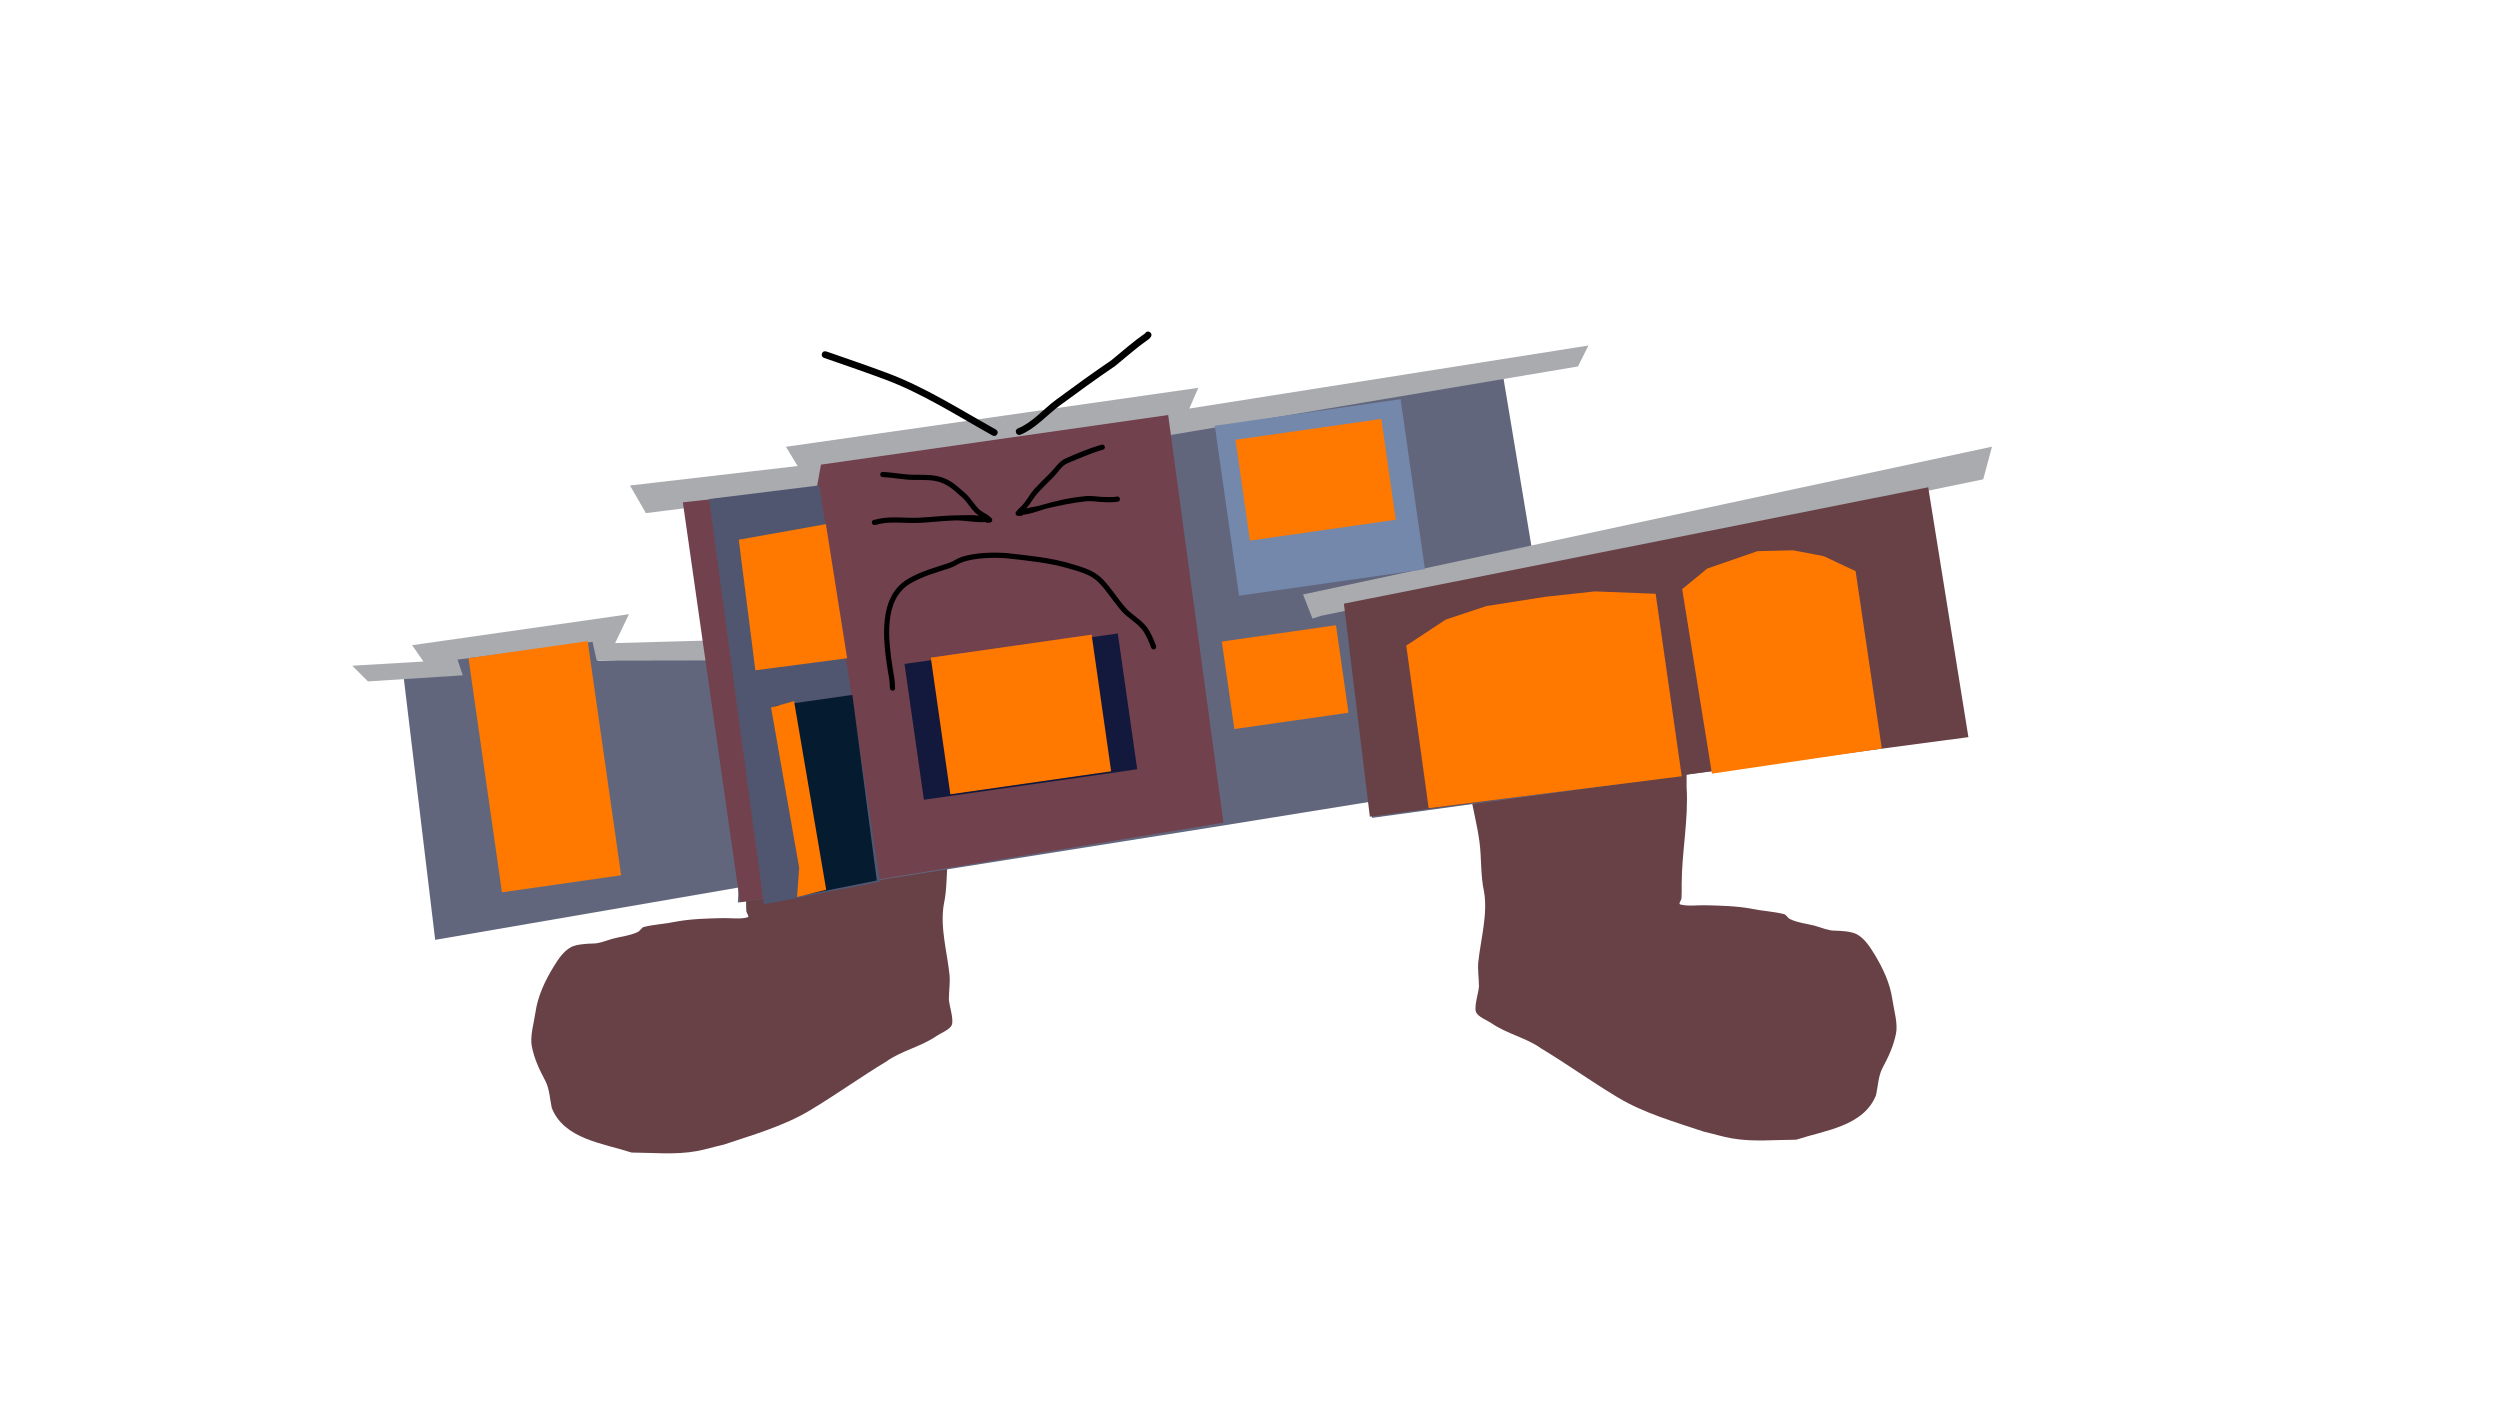 <svg version="1.1" xmlns="http://www.w3.org/2000/svg" xmlns:xlink="http://www.w3.org/1999/xlink" width="959.459" height="539.039" viewBox="0,0,959.459,539.039"><g transform="translate(159.73,89.52)"><g data-paper-data="{&quot;isPaintingLayer&quot;:true}" fill-rule="nonzero" stroke-linejoin="miter" stroke-miterlimit="10" stroke-dasharray="" stroke-dashoffset="0" style="mix-blend-mode: normal"><path d="M398.375,182.148c0.72,-0.282 1.874,-0.648 1.88,-1.068c0.017,-1.096 -1.958,-1.765 -2.462,-2.276c-1.763,-1.788 -3.2,-4.584 -4.369,-7.129l-0.895,-1.194c-0.125,-0.163 -0.199,-0.366 -0.199,-0.587c0,-0.533 0.432,-0.965 0.965,-0.965v0h1.523c4.382,0 8.718,0.305 13.102,0.305c8.099,0 16.297,0.609 24.41,0.915c4.616,0.174 9.218,-0.61 13.875,-0.61c7.027,0 14.08,0.179 21.104,0c2.795,-0.071 5.608,-0.215 8.401,-0.334c0.812,-0.035 1.686,-0.485 2.433,-0.166c1.674,0.715 2.394,5.345 2.634,6.772c1.283,6.192 4.315,11.956 5.77,17.989c1.359,5.634 0.935,12.931 1.008,18.718c0.805,12.57 -1.886,24.936 -1.886,37.512c-0.006,1.715 0.062,3.452 -0.068,5.163c-0.062,0.812 -1.291,2.163 -0.509,2.39c2.787,0.809 6.678,0.24 9.692,0.316c5.801,0.146 11.996,0.278 17.716,1.342c4.039,0.865 8.467,1.053 12.398,2.051c0.961,0.244 1.409,1.448 2.295,1.894c2.86,1.44 6.838,1.819 9.893,2.677c2.229,0.626 4.904,1.818 7.338,1.787c2.256,0.033 6.426,0.294 8.418,1.363c2.953,1.585 4.992,4.703 6.684,7.479c3.345,5.489 6.103,11.236 7.021,17.671c0.548,3.861 2.177,9.176 1.373,13.027c-1.053,5.048 -2.852,8.754 -5.248,13.316c-1.495,2.848 -1.729,7.112 -2.394,10.242c-4.785,12.032 -19.649,13.53 -30.629,17.127c-8.213,0.04 -16.768,0.934 -24.93,-0.541c-3.507,-0.633 -7.031,-1.751 -10.524,-2.529c-11.077,-3.726 -22.875,-7.043 -33.012,-13.124c-10.04,-6.024 -19.566,-12.875 -29.368,-18.783c-5.755,-4.14 -13.281,-5.636 -19.217,-9.765c-1.575,-1.095 -5.286,-2.457 -5.9,-4.362c-0.71,-2.201 1.008,-7.252 1.173,-9.67c-0.001,-3.049 -0.558,-6.505 -0.244,-9.499c0.908,-8.659 3.671,-18.084 2.203,-26.894c-1.403,-6.307 -0.916,-12.693 -1.758,-19.104c-0.83,-6.324 -2.481,-12.421 -3.528,-18.683c-1.225,-7.435 -3.444,-14.717 -4.596,-22.249c-0.355,-2.319 -0.932,-6.214 -2.36,-8.42l-0.636,0.018c0,0 -0.965,0 -0.965,-0.965c0,-0.587 0.357,-0.817 0.637,-0.907c0.045,-0.125 0.126,-0.255 0.255,-0.385c0.683,-0.683 1.365,0 1.365,0c0.044,0.046 0.088,0.093 0.132,0.14z" data-paper-data="{&quot;index&quot;:null}" fill="#684147" stroke="none" stroke-width="0.5" stroke-linecap="butt"/><path d="M213.927,187.091c0.043,-0.048 0.087,-0.094 0.132,-0.14c0,0 0.683,-0.683 1.365,0c0.13,0.13 0.21,0.26 0.255,0.385c0.28,0.09 0.637,0.32 0.637,0.907c0,0.965 -0.965,0.965 -0.965,0.965l-0.636,-0.018c-1.428,2.206 -2.005,6.101 -2.36,8.42c-1.152,7.533 -3.37,14.815 -4.596,22.249c-1.047,6.262 -2.698,12.359 -3.528,18.683c-0.842,6.411 -0.355,12.798 -1.758,19.104c-1.468,8.81 1.295,18.235 2.203,26.894c0.314,2.994 -0.243,6.45 -0.244,9.499c0.166,2.418 1.883,7.469 1.173,9.67c-0.615,1.906 -4.325,3.267 -5.9,4.362c-5.936,4.129 -13.462,5.625 -19.217,9.765c-9.802,5.908 -19.328,12.759 -29.368,18.783c-10.137,6.082 -21.934,9.399 -33.012,13.124c-3.493,0.778 -7.017,1.896 -10.524,2.529c-8.162,1.474 -16.716,0.581 -24.93,0.541c-10.981,-3.596 -25.844,-5.095 -30.629,-17.127c-0.665,-3.131 -0.898,-7.394 -2.394,-10.242c-2.395,-4.562 -4.195,-8.268 -5.248,-13.316c-0.803,-3.85 0.826,-9.166 1.373,-13.027c0.918,-6.435 3.676,-12.182 7.021,-17.671c1.691,-2.776 3.731,-5.894 6.684,-7.479c1.992,-1.069 6.162,-1.329 8.418,-1.363c2.433,0.032 5.108,-1.161 7.338,-1.787c3.055,-0.858 7.033,-1.237 9.893,-2.677c0.886,-0.446 1.334,-1.65 2.295,-1.894c3.931,-0.997 8.359,-1.185 12.398,-2.051c5.72,-1.064 11.915,-1.196 17.716,-1.342c3.013,-0.076 6.905,0.493 9.692,-0.316c0.782,-0.227 -0.447,-1.578 -0.509,-2.39c-0.13,-1.711 -0.062,-3.448 -0.068,-5.163c-0,-12.576 -2.691,-24.942 -1.886,-37.512c0.073,-5.787 -0.351,-13.084 1.008,-18.718c1.455,-6.033 4.486,-11.797 5.77,-17.989c0.24,-1.427 0.96,-6.057 2.634,-6.772c0.748,-0.319 1.621,0.131 2.433,0.166c2.793,0.119 5.607,0.263 8.401,0.334c7.024,0.178 14.077,-0 21.104,-0c4.657,0 9.259,0.784 13.875,0.61c8.113,-0.306 16.311,-0.915 24.41,-0.915c4.383,0 8.72,-0.305 13.102,-0.305h1.523v0c0.533,0 0.965,0.432 0.965,0.965c0,0.221 -0.074,0.424 -0.199,0.587l-0.895,1.194c-1.17,2.546 -2.606,5.341 -4.369,7.129c-0.504,0.511 -2.479,1.181 -2.462,2.276c0.006,0.419 1.16,0.785 1.88,1.068z" fill="#684147" stroke="none" stroke-width="0.5" stroke-linecap="butt"/><path d="M-159.73,449.52v-539.039h959.459v539.039z" fill="none" stroke="#f00000" stroke-width="0" stroke-linecap="butt"/><g><path d="M354.004,143.021l223.611,-45.156l15.348,95.34l-226.183,31.18l0.241,-6.345l-62.389,10.065l-181.203,28.768l0.321,-5.783l-116.464,20.088l-12.055,-100.401l20.241,-2.893l-0.322,-6.265l53.493,-7.072l1.366,9.558l41.044,-1.85l-8.277,-57.911l53.012,-6.429l-1.286,-8.996l132.368,-17.198l1.285,4.98l128.894,-22.439l12.134,72.851z" data-paper-data="{&quot;index&quot;:null}" fill="#61667d" stroke="#000000" stroke-width="0" stroke-linecap="round"/><path d="M343.97,147.867l-3.615,-9.237l264.414,-56.725l-3.373,12.53l-254.133,52.387z" data-paper-data="{&quot;index&quot;:null}" fill="#a9abaf" stroke="#000000" stroke-width="0" stroke-linecap="round"/><path d="M286.304,72.775l-129.878,18.563l-1.204,7.631l-67.068,8.438l-6.105,-10.602l64.337,-7.474l-4.498,-7.389l158.272,-22.621l-3.453,7.952l153.171,-24.187l-4.016,8.032l-158.552,26.678z" data-paper-data="{&quot;index&quot;:null}" fill="#a9abaf" stroke="#000000" stroke-width="0" stroke-linecap="round"/><path d="M114.021,163.951l-44.739,0.083l-1.607,-7.229l-51.807,6.831l2.008,6.024l-36.385,2.332l-6.025,-6.024l27.309,-1.608l-4.338,-6.265l83.212,-11.893l-5.3,11.085l34.859,-0.966z" data-paper-data="{&quot;index&quot;:null}" fill="#a9abaf" stroke="#000000" stroke-width="0" stroke-linecap="round"/><path d="M124.273,256.752l-21.938,-153.492l51.405,-5.626l1.606,-8.835l133.252,-19.045l21.216,156.464z" data-paper-data="{&quot;index&quot;:null}" fill="#72414e" stroke="#000000" stroke-width="0" stroke-linecap="round"/><path d="M365.998,223.924l-9.966,-81.766l224.254,-44.674l15.428,95.903z" data-paper-data="{&quot;index&quot;:null}" fill="#684147" stroke="#000000" stroke-width="0" stroke-linecap="round"/><path d="M133.438,257.56l-21.037,-155.556l42.304,-5.249l23.339,152.138z" data-paper-data="{&quot;index&quot;:null}" fill="#505670" stroke="#000000" stroke-width="0" stroke-linecap="round"/><path d="M176.775,248.376l-27.514,5.527l-11.558,-72.497l29.691,-4.244z" data-paper-data="{&quot;index&quot;:null}" fill="#041b30" stroke="#000000" stroke-width="0" stroke-linecap="round"/><path d="M145.014,179.564l12.339,72.385l-11.162,2.791l0.781,-11.274l-10.776,-61.447z" data-paper-data="{&quot;index&quot;:null}" fill="#ff7900" stroke="#000000" stroke-width="0" stroke-linecap="round"/><path d="M165.383,163.098l-35.216,4.635l-6.366,-50.117l33.43,-5.974z" data-paper-data="{&quot;index&quot;:null}" fill="#ff7900" stroke="#000000" stroke-width="0" stroke-linecap="round"/><path d="M194.853,217.41l-7.45,-52.122l81.86,-11.7l7.45,52.122z" data-paper-data="{&quot;index&quot;:null}" fill="#12193c" stroke="#000000" stroke-width="0" stroke-linecap="butt"/><path d="M204.995,215.308l-7.495,-52.442l61.715,-8.821l7.495,52.442z" data-paper-data="{&quot;index&quot;:null}" fill="#ff7900" stroke="#000000" stroke-width="0" stroke-linecap="butt"/><path d="M313.989,190.267l-4.799,-33.575l43.808,-6.261l4.799,33.575z" data-paper-data="{&quot;index&quot;:null}" fill="#ff7900" stroke="#000000" stroke-width="0" stroke-linecap="butt"/><path d="M315.812,139.104l-9.324,-65.232l71.308,-10.192l9.324,65.232z" data-paper-data="{&quot;index&quot;:null}" fill="#7488ac" stroke="#000000" stroke-width="0" stroke-linecap="butt"/><path d="M319.968,117.953l-5.53,-38.692l55.959,-7.998l5.53,38.692z" data-paper-data="{&quot;index&quot;:null}" fill="#ff7900" stroke="#000000" stroke-width="0" stroke-linecap="butt"/><path d="M32.919,252.932l-12.843,-89.854l45.727,-6.536l12.843,89.854z" data-paper-data="{&quot;index&quot;:null}" fill="#ff7900" stroke="#000000" stroke-width="0" stroke-linecap="butt"/><path d="M388.566,220.64l-8.592,-62.4l15.211,-10.005l15.577,-5.163l22.658,-3.565l18.958,-2.057l23.298,0.912l10.009,70.029z" data-paper-data="{&quot;index&quot;:null}" fill="#ff7900" stroke="#000000" stroke-width="0" stroke-linecap="round"/><path d="M497.286,207.385l-11.425,-70.805l9.638,-7.904l19.277,-6.671l13.659,-0.321l11.74,2.238l12.243,5.755l10.055,68.065z" data-paper-data="{&quot;index&quot;:null}" fill="#ff7900" stroke="#000000" stroke-width="0" stroke-linecap="round"/><path d="M155.714,46.184c0.42,-1.245 1.665,-0.825 1.665,-0.825l1.747,0.589c7.18,2.501 14.381,4.97 21.506,7.626c14.743,5.495 28.11,14.1 41.827,21.745c0,0 1.147,0.64 0.508,1.787c-0.64,1.147 -1.787,0.508 -1.787,0.508c-13.597,-7.578 -26.851,-16.131 -41.465,-21.578c-7.103,-2.648 -14.282,-5.109 -21.44,-7.602l-1.734,-0.585c0,0 -1.245,-0.42 -0.825,-1.665z" fill="#000000" stroke="none" stroke-width="0.5" stroke-linecap="butt"/><path d="M281.642,38.005c1.051,0.788 0.263,1.839 0.263,1.839l-0.588,0.671c-4.598,3.184 -8.669,6.83 -12.997,10.365c-7.178,4.877 -14.26,10.027 -21.247,15.17c-4.969,3.657 -9.343,8.865 -15.124,11.255c0,0 -1.217,0.496 -1.712,-0.721c-0.496,-1.217 0.721,-1.712 0.721,-1.712c5.537,-2.216 9.816,-7.447 14.555,-10.936c6.983,-5.141 14.059,-10.296 21.238,-15.162c4.348,-3.558 8.448,-7.217 13.072,-10.419l-0.019,-0.087c0,0 0.788,-1.051 1.839,-0.263z" fill="#000000" stroke="none" stroke-width="0.5" stroke-linecap="butt"/><path d="M182.978,175.526c-0.989,0.151 -1.139,-0.838 -1.139,-0.838l-0.066,-0.524c0.045,-2.3 -0.546,-4.679 -0.893,-6.953c-1.724,-11.296 -3.696,-27.967 7.975,-34.634c4.695,-2.752 10.18,-4.314 15.354,-5.967c1.847,-0.59 3.287,-1.793 5.098,-2.388c5.122,-1.684 12.074,-1.865 17.398,-1.478c8.502,0.971 16.862,1.711 25.041,4.207c4.247,1.296 8.339,2.419 11.586,5.683c3.349,3.409 5.788,7.538 8.93,11.09c2.402,2.716 5.938,4.523 8.117,7.422c1.57,2.089 2.647,4.78 3.566,7.199c0,0 0.355,0.935 -0.58,1.29c-0.935,0.355 -1.29,-0.58 -1.29,-0.58c-0.855,-2.257 -1.851,-4.769 -3.306,-6.722c-2.11,-2.834 -5.653,-4.622 -8.001,-7.279c-3.119,-3.528 -5.536,-7.637 -8.862,-11.017c-2.931,-3.021 -6.832,-3.989 -10.703,-5.161c-8.074,-2.444 -16.296,-3.181 -24.684,-4.141c-5.055,-0.374 -11.734,-0.196 -16.597,1.39c-1.792,0.585 -3.26,1.795 -5.101,2.389c-5.041,1.628 -10.388,3.106 -14.965,5.795c-10.825,6.129 -8.577,22.256 -6.999,32.601c0.366,2.397 0.947,4.862 0.915,7.286l0.043,0.19c0,0 0.151,0.989 -0.838,1.139z" fill="#000000" stroke="none" stroke-width="0.5" stroke-linecap="butt"/><path d="M270.058,101.892c0.151,0.989 -0.838,1.139 -0.838,1.139l-0.178,0.027c-1.496,0.225 -2.937,0.174 -4.453,0.174c-2.542,0 -4.937,-0.608 -7.498,-0.36c-4.73,0.458 -9.459,1.504 -14.082,2.512c-3.543,0.772 -6.839,2.453 -10.336,2.664l0.015,0.368l-1.621,0.066c-0.508,0.027 -0.963,-0.335 -1.041,-0.848c-0.047,-0.308 0.052,-0.604 0.245,-0.819l0.929,-1.05l0.017,0.015l0.037,-0.071c2.695,-2.212 3.909,-5.339 6.21,-7.794c1.874,-1.962 3.669,-3.829 5.602,-5.688c1.96,-1.886 3.583,-4.713 6.22,-5.86c4.382,-1.906 8.966,-3.87 13.733,-5.219c0,0 0.962,-0.272 1.235,0.69c0.272,0.962 -0.69,1.235 -0.69,1.235c-4.718,1.335 -9.131,3.395 -13.53,5.149c-2.328,0.929 -3.865,3.79 -5.567,5.432c-1.919,1.852 -3.693,3.686 -5.555,5.641c-1.855,1.9 -3.024,4.319 -4.767,6.355c1.674,-0.579 3.703,-0.711 5.218,-1.173c5.665,-1.727 11.613,-3.031 17.538,-3.598c2.633,-0.252 5.084,0.365 7.687,0.351c1.413,0 2.763,0.065 4.154,-0.151l0.178,-0.027c0,0 0.989,-0.151 1.139,0.838z" fill="#000000" stroke="none" stroke-width="0.5" stroke-linecap="butt"/><path d="M174.877,111.124c-0.151,-0.989 0.838,-1.139 0.838,-1.139l0.249,-0.032c1.878,-0.502 3.668,-0.789 5.611,-0.879c3.867,-0.174 7.745,0.289 11.612,0.081c5.191,-0.28 10.36,-0.945 15.574,-0.916c1.516,0.009 4.722,-0.225 7.232,0.137c-0.651,-0.424 -1.267,-0.875 -1.757,-1.39c-1.532,-1.609 -2.66,-3.546 -4.235,-5.166c-2.554,-2.221 -4.76,-4.537 -7.897,-5.879c-3.621,-1.548 -7.437,-1.206 -11.258,-1.262c-3.962,-0.058 -7.873,-0.916 -11.808,-1.091c0,0 -0.999,-0.046 -0.953,-1.045c0.046,-0.999 1.045,-0.953 1.045,-0.953c3.915,0.185 7.805,1.032 11.745,1.089c4.104,0.059 8.121,-0.223 12.011,1.421c3.371,1.425 5.761,3.886 8.489,6.267c1.599,1.642 2.753,3.57 4.287,5.218c1.071,1.15 2.933,1.982 4.213,2.925l0.03,0.049l0.012,-0.013l0.844,0.778c0.164,0.149 0.281,0.353 0.317,0.59c0.083,0.546 -0.292,1.056 -0.838,1.139c-0.047,0.007 -0.093,0.011 -0.14,0.012l-1.439,0.039l-0.007,-0.273c-3.838,0.331 -8.004,-0.716 -11.872,-0.605c-4.51,0.13 -8.994,0.683 -13.489,0.925c-3.874,0.209 -7.756,-0.257 -11.629,-0.08c-1.798,0.08 -3.447,0.345 -5.184,0.812l-0.465,0.077c0,0 -0.989,0.151 -1.139,-0.838z" fill="#000000" stroke="none" stroke-width="0.5" stroke-linecap="butt"/></g></g></g></svg><!--rotationCenter:479.72973:269.51952-->